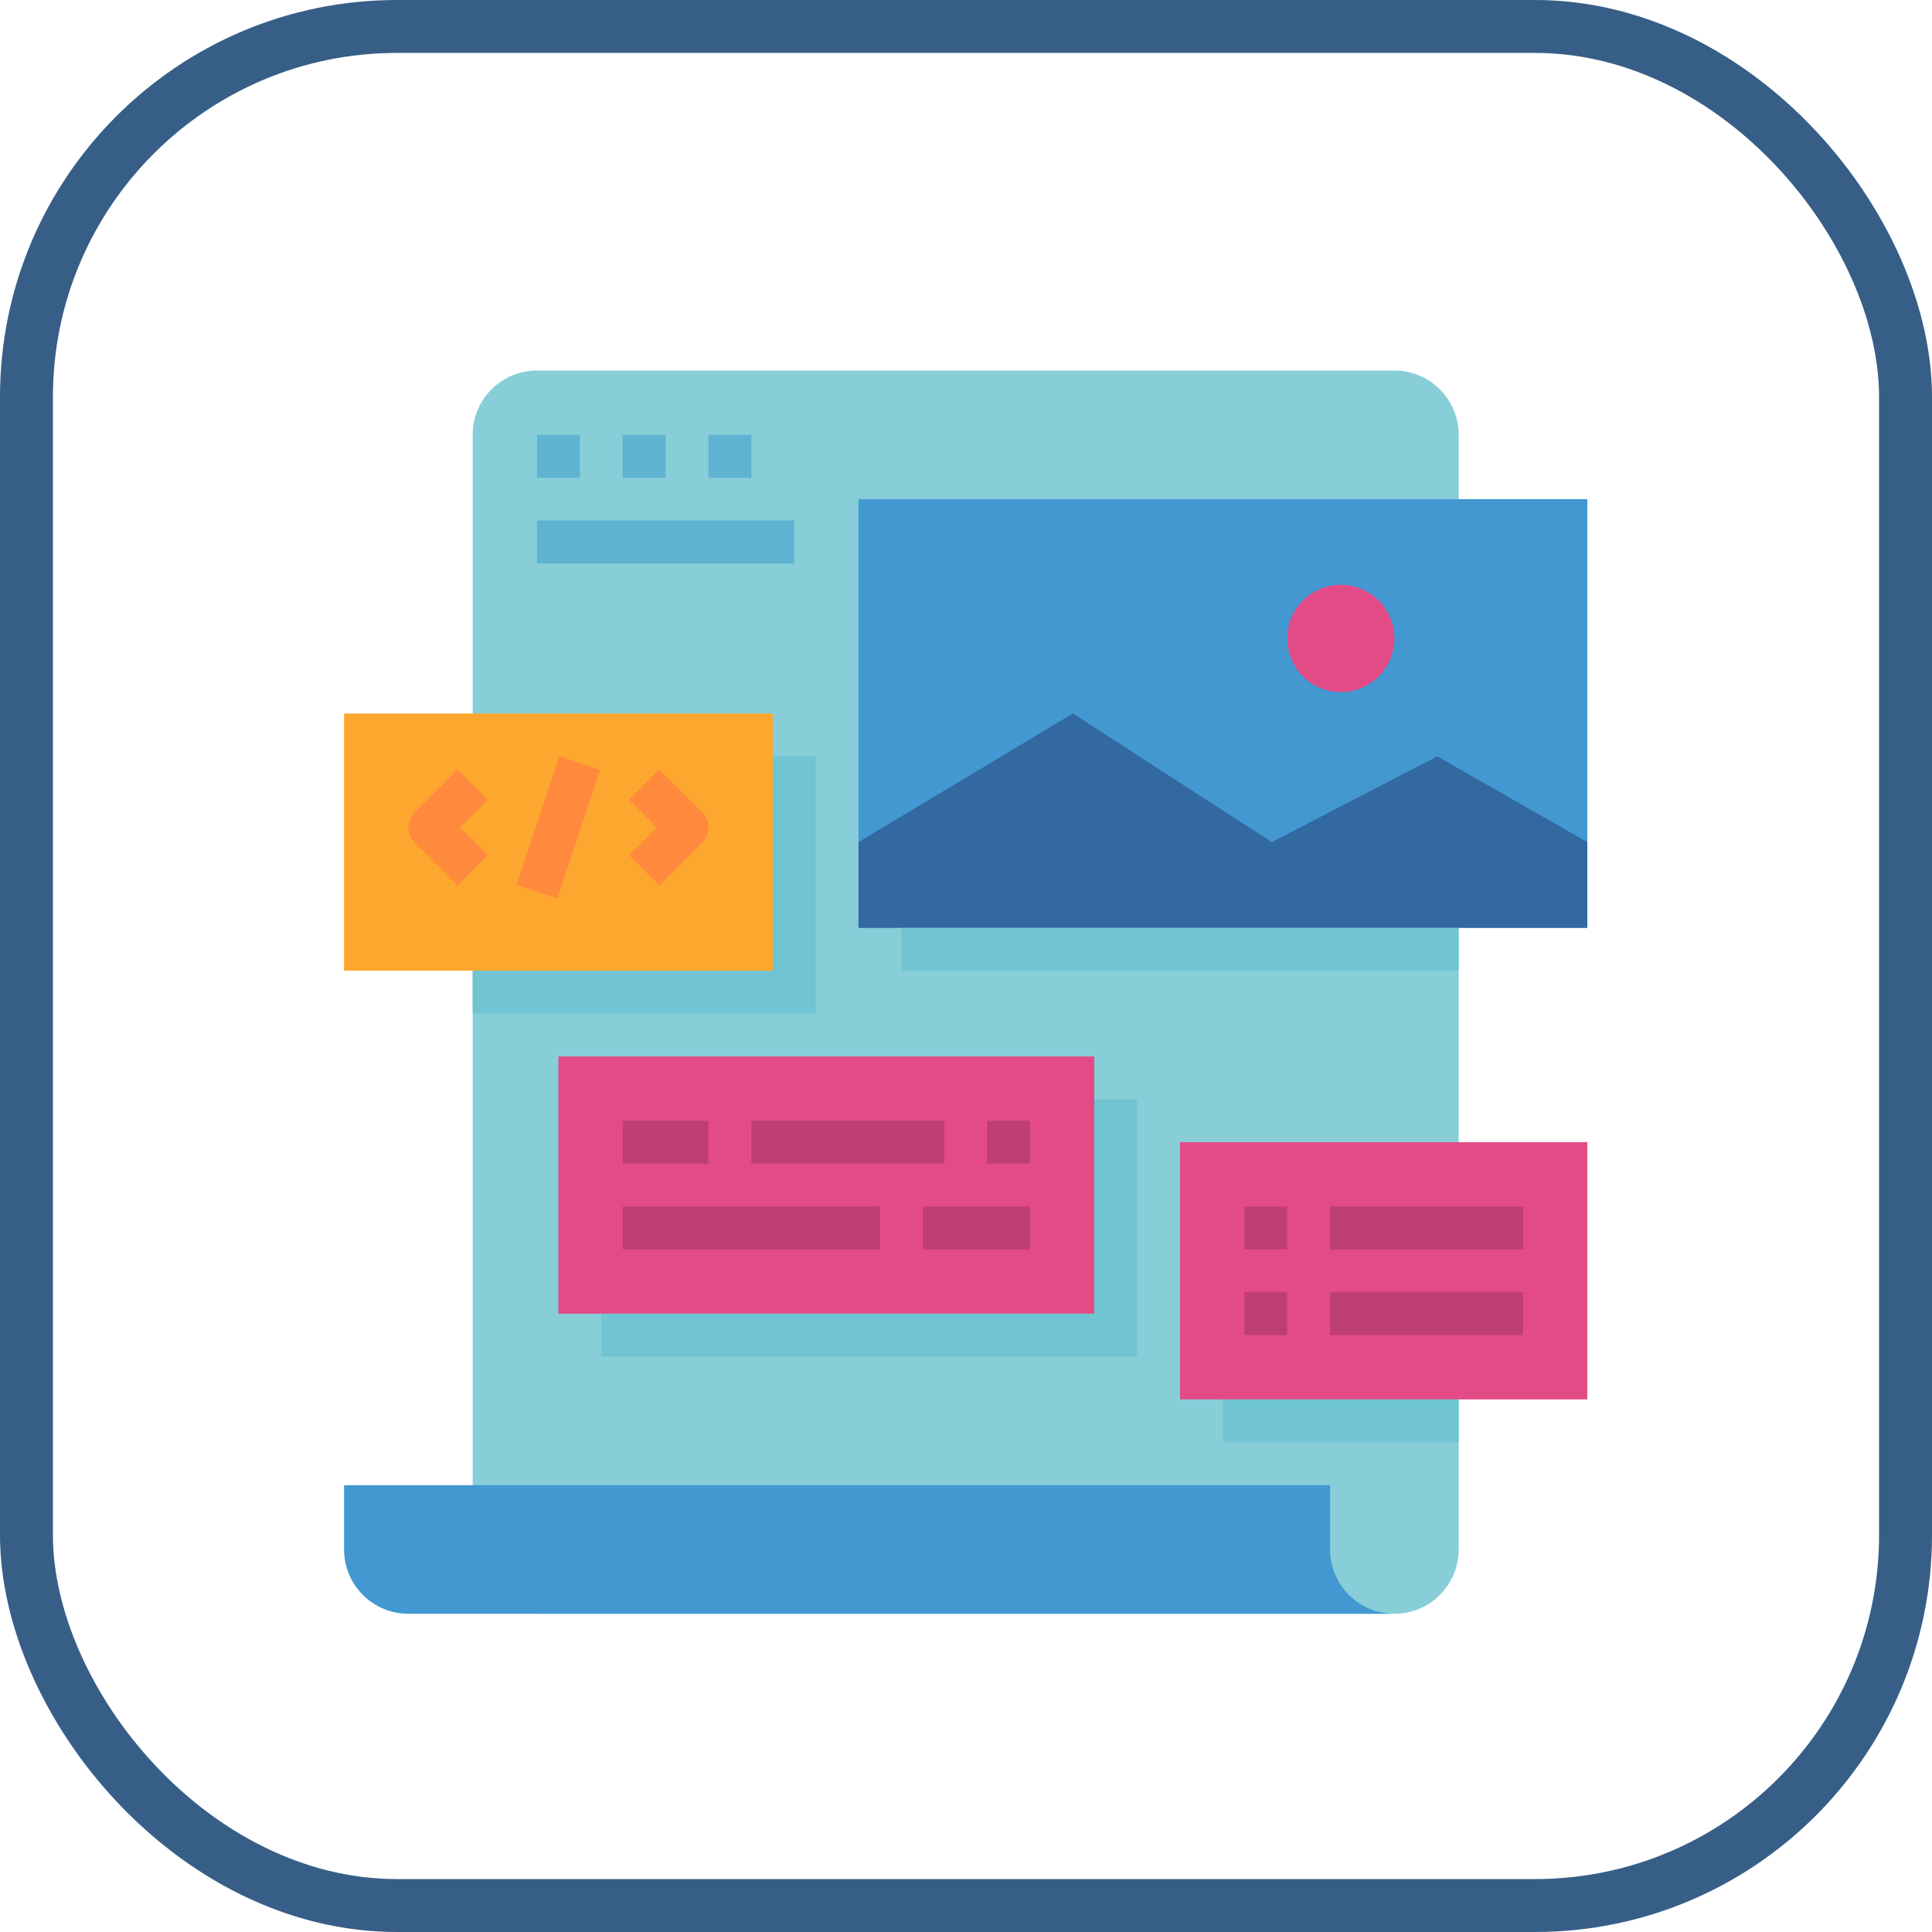 <?xml version="1.0" encoding="UTF-8"?>
<svg width="73px" height="73px" viewBox="0 0 73 73" version="1.1" xmlns="http://www.w3.org/2000/svg" xmlns:xlink="http://www.w3.org/1999/xlink">
    <!-- Generator: Sketch 51.3 (57544) - http://www.bohemiancoding.com/sketch -->
    <title>web-components/html-templates</title>
    <desc>Created with Sketch.</desc>
    <defs>
        <rect id="path-1" x="0" y="0" width="69" height="69" rx="14"></rect>
    </defs>
    <g id="web-components/html-templates" stroke="none" stroke-width="1" fill="none" fill-rule="evenodd">
        <g id="container" transform="translate(2, 2)">
            <mask id="mask-2" fill="white">
                <use xlink:href="#path-1"></use>
            </mask>
            <rect stroke="#375E87" stroke-width="2" x="-1" y="-1" width="71" height="71" rx="14"></rect>
            <g id="web-design" mask="url(#mask-2)" fill-rule="nonzero">
                <g transform="translate(11, 12)">
                    <path d="M42.116,44.546 C42.116,45.888 41.028,46.976 39.686,46.976 L7.289,46.976 C5.947,46.976 4.86,45.888 4.86,44.546 L4.86,2.43 C4.86,1.088 5.947,0 7.289,0 L39.686,0 C41.028,0 42.116,1.088 42.116,2.43 L42.116,44.546 Z" id="Shape" fill="#87CED9"></path>
                    <path d="M39.686,46.976 L2.43,46.976 C1.088,46.976 0,45.888 0,44.546 L0,42.116 L37.257,42.116 L37.257,44.546 C37.257,45.888 38.344,46.976 39.686,46.976 Z" id="Shape" fill="#4398D1"></path>
                    <rect id="Rectangle-path" fill="#FDA72F" x="0" y="12.959" width="16.199" height="9.719"></rect>
                    <path d="M4.287,19.457 L2.667,17.837 C2.351,17.521 2.351,17.008 2.667,16.692 L4.287,15.072 L5.432,16.217 L4.385,17.265 L5.432,18.312 L4.287,19.457 Z" id="Shape" fill="#FF8A3D"></path>
                    <path d="M11.912,19.457 L10.766,18.312 L11.814,17.264 L10.766,16.217 L11.912,15.072 L13.531,16.692 C13.847,17.008 13.847,17.521 13.531,17.837 L11.912,19.457 Z" id="Shape" fill="#FF8A3D"></path>
                    <rect id="Rectangle-path" fill="#FF8A3D" transform="translate(8.098, 17.265) rotate(-71.554) translate(-8.098, -17.265) " x="5.537" y="16.455" width="5.123" height="1.62"></rect>
                    <rect id="Rectangle-path" fill="#4398D1" x="19.438" y="4.86" width="27.538" height="16.199"></rect>
                    <polygon id="Shape" fill="#3269A1" points="46.976 17.818 41.306 14.579 35.052 17.818 27.538 12.959 19.438 17.818 19.438 21.058 46.976 21.058"></polygon>
                    <circle id="Oval" fill="#E34B87" cx="37.662" cy="10.124" r="2.025"></circle>
                    <rect id="Rectangle-path" fill="#E34B87" x="8.099" y="25.918" width="20.248" height="9.719"></rect>
                    <rect id="Rectangle-path" fill="#BF3D75" x="10.529" y="28.347" width="3.24" height="1.62"></rect>
                    <rect id="Rectangle-path" fill="#BF3D75" x="15.389" y="28.347" width="7.289" height="1.62"></rect>
                    <rect id="Rectangle-path" fill="#BF3D75" x="24.298" y="28.347" width="1.62" height="1.62"></rect>
                    <rect id="Rectangle-path" fill="#BF3D75" x="10.529" y="31.587" width="9.719" height="1.62"></rect>
                    <rect id="Rectangle-path" fill="#BF3D75" x="21.868" y="31.587" width="4.05" height="1.62"></rect>
                    <rect id="Rectangle-path" fill="#5EB3D1" x="7.289" y="2.43" width="1.62" height="1.62"></rect>
                    <rect id="Rectangle-path" fill="#5EB3D1" x="10.529" y="2.43" width="1.62" height="1.62"></rect>
                    <rect id="Rectangle-path" fill="#5EB3D1" x="13.769" y="2.43" width="1.62" height="1.62"></rect>
                    <rect id="Rectangle-path" fill="#5EB3D1" x="7.289" y="5.669" width="9.719" height="1.62"></rect>
                    <rect id="Rectangle-path" fill="#E34B87" x="31.587" y="29.157" width="15.389" height="9.719"></rect>
                    <rect id="Rectangle-path" fill="#BF3D75" x="34.017" y="31.587" width="1.62" height="1.62"></rect>
                    <rect id="Rectangle-path" fill="#BF3D75" x="34.017" y="34.827" width="1.62" height="1.62"></rect>
                    <rect id="Rectangle-path" fill="#BF3D75" x="37.257" y="31.587" width="7.289" height="1.62"></rect>
                    <rect id="Rectangle-path" fill="#BF3D75" x="37.257" y="34.827" width="7.289" height="1.62"></rect>
                    <rect id="Rectangle-path" fill="#71C4D1" x="21.058" y="21.058" width="21.058" height="1.62"></rect>
                    <rect id="Rectangle-path" fill="#71C4D1" x="33.207" y="38.877" width="8.909" height="1.62"></rect>
                    <polygon id="Shape" fill="#71C4D1" points="16.199 14.579 16.199 22.678 4.86 22.678 4.86 24.298 17.818 24.298 17.818 14.579"></polygon>
                    <polygon id="Shape" fill="#71C4D1" points="28.347 27.538 28.347 35.637 9.719 35.637 9.719 37.257 29.967 37.257 29.967 27.538"></polygon>
                </g>
            </g>
        </g>
    </g>
</svg>